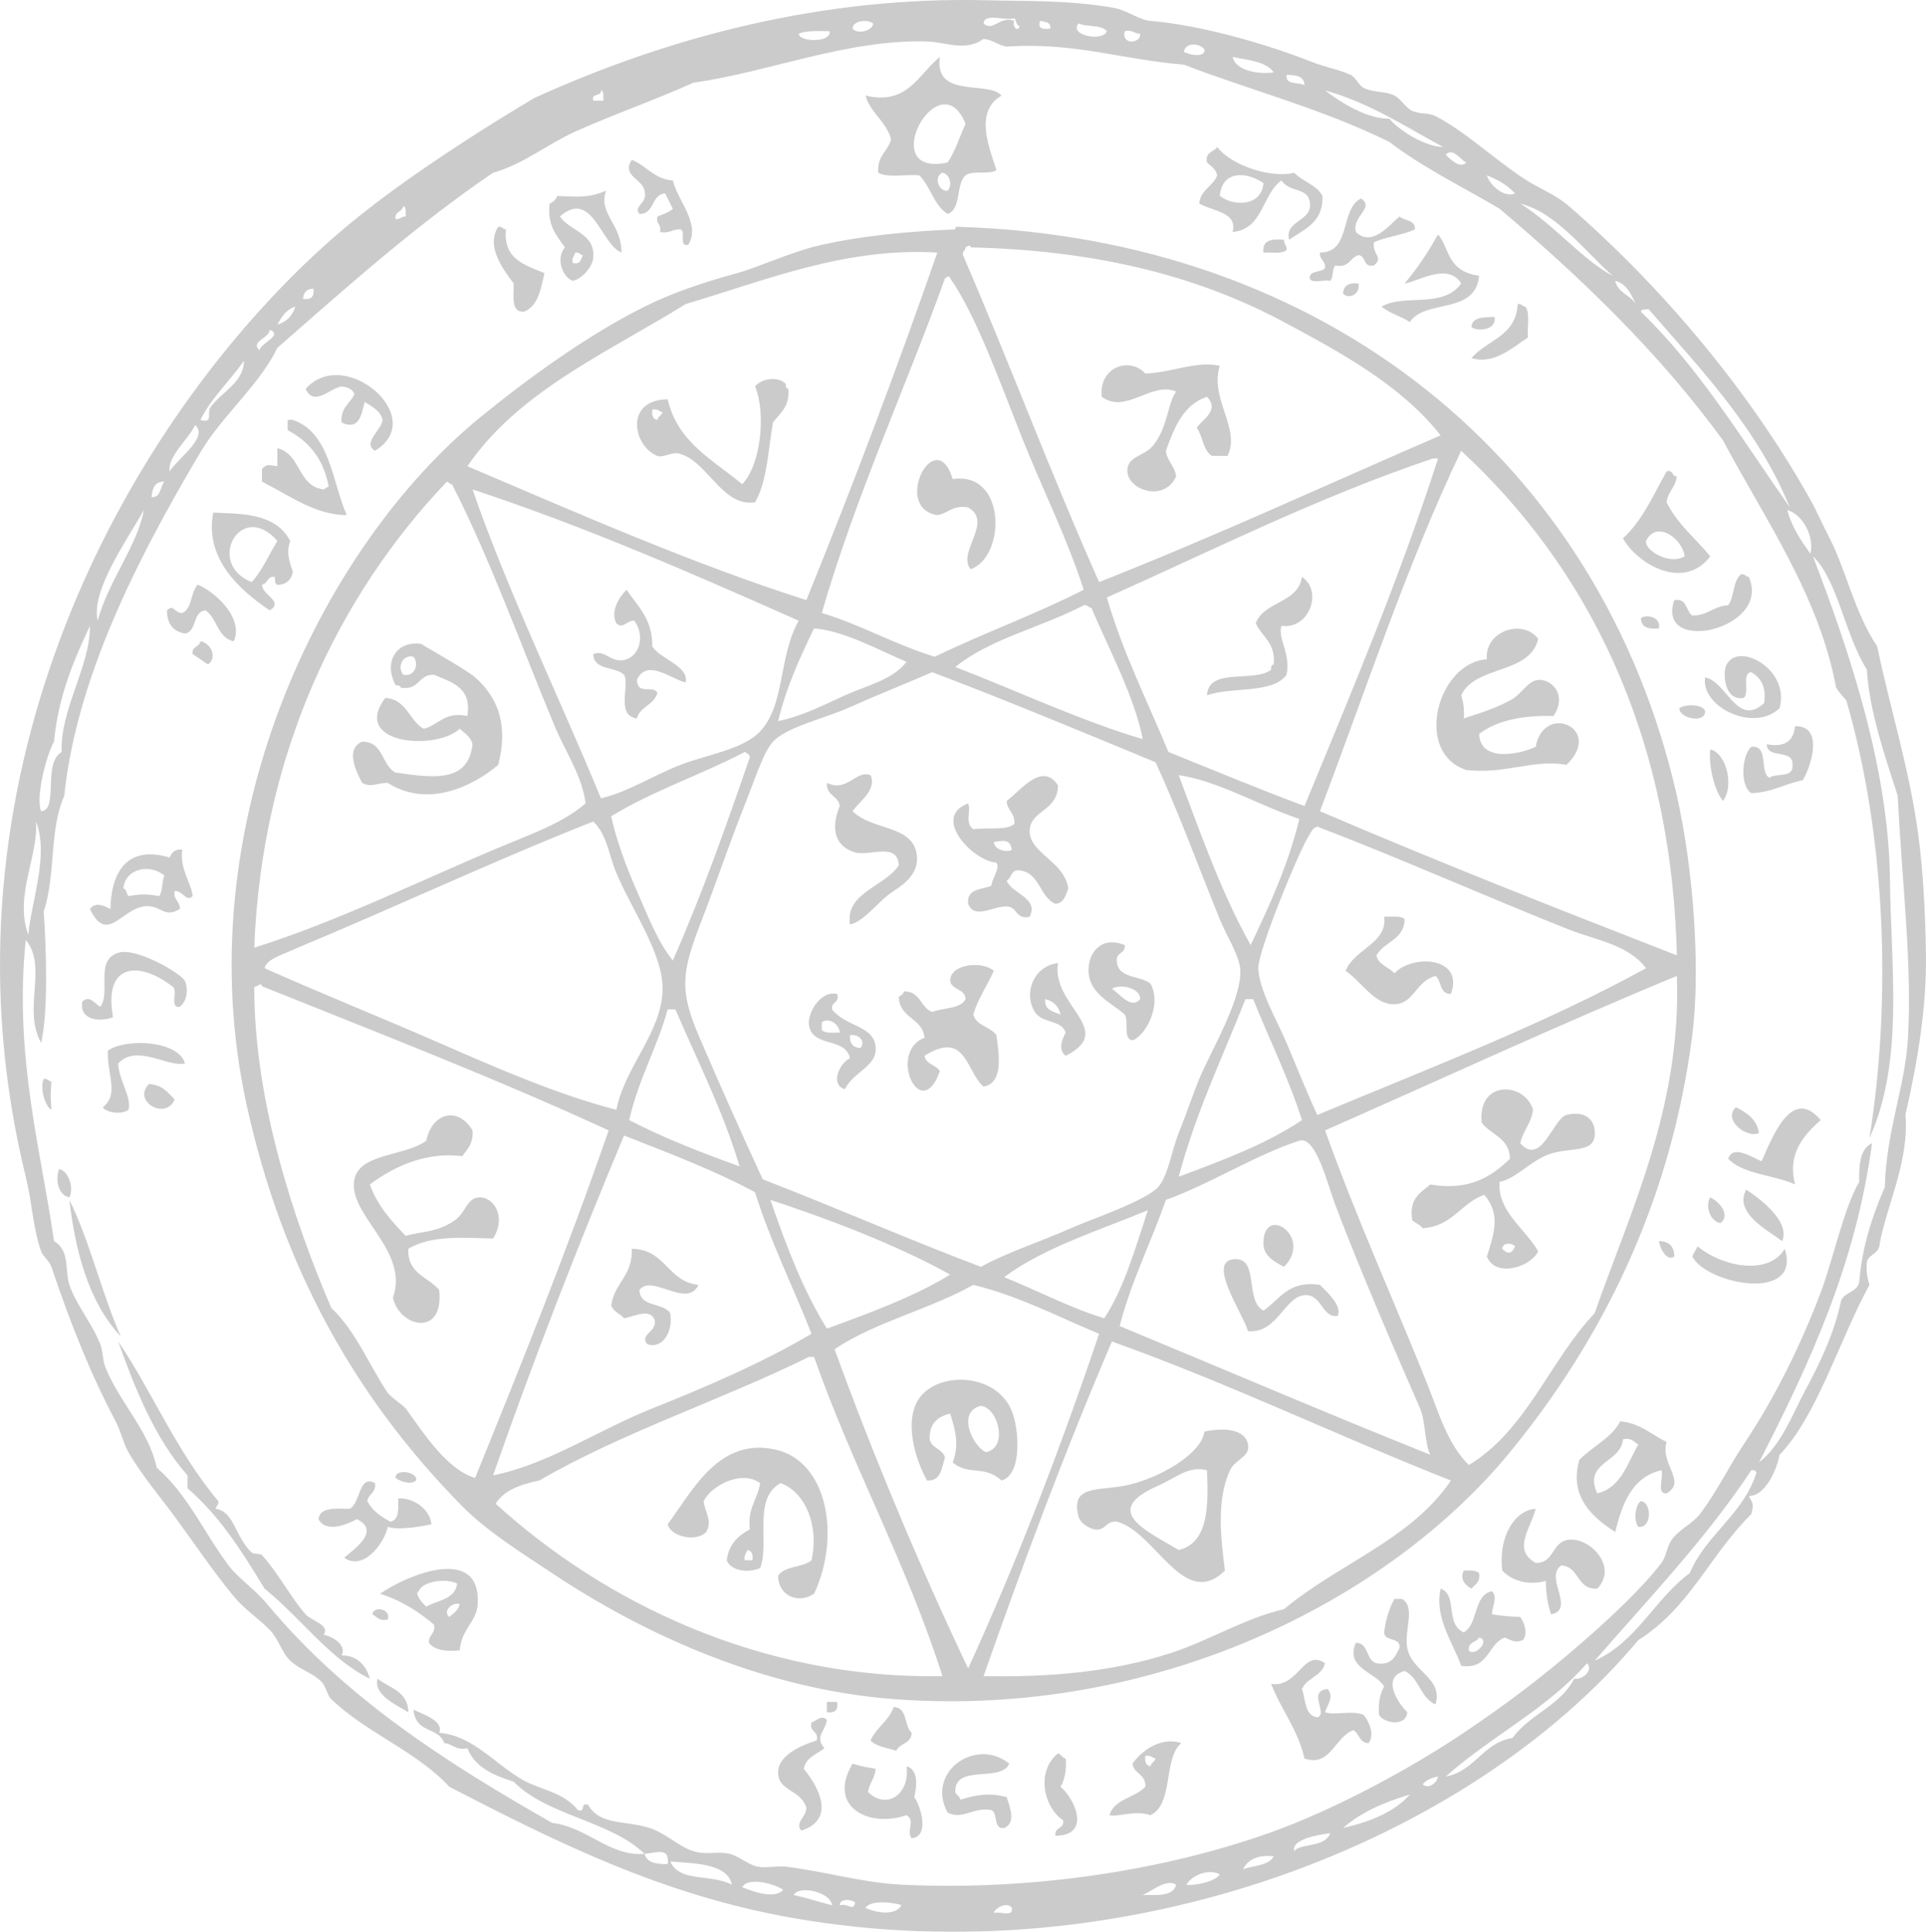<?xml version="1.0" encoding="UTF-8"?>
<svg width="322px" height="323px" viewBox="0 0 322 323" version="1.1" xmlns="http://www.w3.org/2000/svg" xmlns:xlink="http://www.w3.org/1999/xlink">
    <!-- Generator: Sketch 60.1 (88133) - https://sketch.com -->
    <title>Fill 9</title>
    <desc>Created with Sketch.</desc>
    <g id="Page-1" stroke="none" stroke-width="1" fill="none" fill-rule="evenodd" opacity="0.204">
        <path d="M212.518,281.544 C214.205,285.878 216.967,289.136 218.098,294.027 C222.471,295.494 223.134,290.413 226.256,289.292 C227.295,289.829 227.24,291.463 228.83,291.443 C229.904,289.948 228.773,287.684 227.973,286.707 C225.741,285.899 223.173,286.889 221.532,286.276 C221.853,285.16 223.119,283.69 221.962,282.406 C218.476,282.703 222.127,286.533 220.245,287.138 C218.093,286.859 218.309,284.202 217.671,282.406 C218.503,280.514 220.983,280.276 221.532,278.1 C217.918,275.571 217.081,282.259 212.518,281.544 Z M138.247,130.896 C138.099,133.054 140.148,133.007 140.394,134.768 C138.796,138.665 139.662,141.576 142.97,142.518 C145.443,143.222 150.023,140.725 150.268,144.667 C148.014,148.218 141.223,149.274 142.112,154.569 C144.501,154.114 146.86,150.593 149.409,148.973 C151.448,147.679 153.654,145.868 153.275,142.949 C152.61,137.846 145.907,138.963 142.541,135.632 C143.677,133.952 146.639,132.118 145.546,129.606 C143.07,128.667 141.679,132.557 138.247,130.896 Z M67.413,112.819 C69.366,113.228 70.115,111.009 69.129,109.805 C67.176,109.393 66.424,111.616 67.413,112.819 Z M83.296,127.882 C78.922,131.601 71.404,135.105 64.835,130.896 C63.023,130.885 62.063,131.73 60.543,130.896 C59.499,128.864 57.701,125.243 60.543,124.01 C64.169,123.959 63.75,127.968 66.124,129.174 C72.622,130.113 78.288,130.843 79.002,124.441 C78.689,123.176 77.702,122.589 76.857,121.856 C72.845,125.575 58.62,124.449 64.406,116.693 C68.042,116.921 68.355,120.482 70.846,121.856 C73.36,121.222 74.239,118.944 78.145,119.704 C78.882,114.805 75.44,114.096 72.564,112.819 C69.888,112.717 70.115,115.528 66.983,114.97 C66.97,114.552 66.456,114.635 66.124,114.539 C64.01,110.44 66.496,107.075 70.416,107.653 C70.169,107.617 77.897,111.894 79.433,113.249 C83.579,116.907 84.9,121.642 83.296,127.882 Z M159.283,80.105 C156.425,70.738 149.051,84.911 156.708,86.131 C158.559,85.835 159.261,84.387 161.86,84.841 C166.155,87.295 159.912,92.347 162.29,95.171 C168.212,93.047 168.259,78.75 159.283,80.105 Z M85.871,47.393 C85.931,49.487 85.344,52.227 87.589,52.127 C89.963,51.21 90.414,48.361 91.026,45.672 C87.824,44.29 84.111,43.422 84.583,38.356 C84.036,38.33 83.99,37.802 83.296,37.925 C81.136,41.248 84.238,45.177 85.871,47.393 Z M158.425,31.9 C159.337,30.933 158.732,29.062 157.566,28.884 C156.136,29.39 156.776,31.989 158.425,31.9 Z M158.425,27.163 C159.723,25.308 160.425,22.856 161.431,20.708 C157.045,9.856 146.167,29.836 158.425,27.163 Z M157.136,9.516 C156.124,16.573 165.218,13.413 167.442,15.972 C162.661,18.749 165.626,25.188 166.582,28.453 C165.372,29.251 162.565,28.445 161.431,29.315 C159.75,30.786 160.788,34.983 158.425,35.773 C156.132,34.342 155.565,31.179 153.702,29.315 C151.476,29.111 148.374,29.781 146.834,28.884 C146.59,26.059 148.441,25.33 148.98,23.291 C148.153,20.245 145.567,18.964 144.689,15.972 C151.765,17.665 153.492,12.442 157.136,9.516 Z M166.153,319.851 C167.129,319.539 169.502,320.626 169.158,318.99 C168.448,317.892 166.335,318.997 166.153,319.851 Z M144.689,318.99 C146.275,319.775 149.719,320.428 150.697,318.559 C150.082,318.235 145.728,317.46 144.689,318.99 Z M140.394,318.559 C141.912,318.179 142.606,319.667 142.97,318.131 C142.418,317.539 140.403,317.38 140.394,318.559 Z M132.666,316.838 C135.485,317.485 136.184,317.813 139.108,318.559 C138.935,316.48 133.836,315.085 132.666,316.838 Z M190.624,316.838 C193.17,316.811 196.158,317.222 196.634,315.116 C194.685,313.883 191.604,317.135 190.624,316.838 Z M124.08,315.548 C125.358,316.028 129.396,317.73 130.948,315.979 C129.816,315.13 125.128,313.655 124.08,315.548 Z M198.352,315.116 C199.321,315.356 203.106,314.73 203.932,313.395 C201.991,312.345 199.153,313.637 198.352,315.116 Z M112.06,311.244 C113.674,314.806 118.6,313.226 122.363,315.116 C121.596,311.409 115.554,311.571 112.06,311.244 Z M207.796,312.536 C209.6,311.904 212.095,311.965 212.947,310.383 C210.214,310.081 208.646,310.949 207.796,312.536 Z M216.383,309.522 C217.204,308.165 221.541,308.986 222.392,306.509 C219.965,306.808 215.814,307.649 216.383,309.522 Z M224.539,305.649 C229.056,304.583 233.082,303.023 235.7,300.053 C231.4,301.335 227.496,303.017 224.539,305.649 Z M237.848,298.331 C238.753,299.187 240.226,298.187 240.424,297.038 C239.327,297.232 238.449,297.643 237.848,298.331 Z M241.711,297.038 C246.655,296.112 247.844,291.423 252.874,290.582 C255.693,286.667 260.915,285.157 263.177,280.683 C264.726,280.919 266.439,279.11 265.323,278.1 C258.73,285.694 249.203,290.346 241.711,297.038 Z M266.61,277.669 C273.652,274.541 276.632,267.342 282.495,263.037 C285.274,256.491 291.393,253.308 293.653,246.249 C293.563,245.914 293.293,245.749 292.803,245.817 C285.084,257.448 275.607,267.32 266.61,277.669 Z M4.733,156.29 C5.254,150.588 8.221,142.934 6.019,137.353 C6.458,143.139 2.33,149.801 4.733,156.29 Z M9.027,124.01 C7.59,126.63 5.952,133.495 6.88,135.632 C9.867,135.449 7.061,127.565 10.315,125.731 C9.995,118.717 15.107,111.378 15.036,104.64 C12.343,110.406 9.771,116.292 9.027,124.01 Z M302.671,92.588 C303.341,89.825 301.511,86.071 298.812,85.272 C299.572,88.233 301.131,90.401 302.671,92.588 Z M16.326,103.777 C18.128,97.122 22.985,91.235 24.051,85.272 C21.147,90.477 15.181,98.73 16.326,103.777 Z M25.338,83.12 C26.981,83.188 26.735,81.361 27.486,80.535 C25.855,80.479 25.461,81.661 25.338,83.12 Z M28.345,78.814 C29.847,76.535 34.905,73.117 32.636,71.066 C31.418,73.579 28.054,76.221 28.345,78.814 Z M33.497,70.205 C35.757,70.925 34.52,68.959 35.213,68.053 C37.315,65.31 40.724,63.956 40.794,60.305 C38.446,63.69 35.426,66.403 33.497,70.205 Z M43.371,58.582 C43.517,57.388 47.442,56.047 45.086,55.141 C45.066,56.576 41.807,56.99 43.371,58.582 Z M299.242,84.841 C293.733,71.422 284.404,61.839 275.626,51.696 C275.121,51.764 274.408,51.624 274.339,52.127 C284.114,61.548 291.313,73.556 299.242,84.841 Z M46.374,54.28 C47.908,53.81 48.911,52.803 49.382,51.268 C47.847,51.739 47.072,52.967 46.374,54.28 Z M50.668,49.976 C52.012,50.176 52.584,49.602 52.384,48.255 C51.294,48.306 50.721,48.881 50.668,49.976 Z M273.481,50.837 C272.679,49.201 271.997,47.447 270.045,46.963 C270.488,48.96 272.552,49.327 273.481,50.837 Z M66.124,36.634 C66.935,36.731 67.071,36.148 67.84,36.203 C67.768,35.56 67.994,34.614 67.413,34.48 C67.279,35.498 65.919,35.282 66.124,36.634 Z M269.617,46.103 C264.883,41.953 260.165,35.494 254.161,34.049 C259.665,37.429 264.699,43.571 269.617,46.103 Z M253.304,32.329 C251.713,30.695 250.225,29.991 248.58,29.315 C249.107,31.094 251.618,33.145 253.304,32.329 Z M245.145,27.163 C244.213,26.784 242.903,24.568 241.711,25.873 C242.366,26.532 244.117,28.306 245.145,27.163 Z M232.265,19.846 C234.271,22.143 238.459,24.536 241.283,24.583 C234.941,21.182 229.128,17.251 221.532,15.113 C224.294,17.26 228.715,19.917 232.265,19.846 Z M99.181,16.833 C99.754,16.833 100.326,16.833 100.898,16.833 C100.825,16.189 101.052,15.245 100.468,15.113 C100.595,16.243 98.803,15.45 99.181,16.833 Z M218.098,14.251 C218.049,12.722 216.679,12.519 215.094,12.529 C214.892,14.31 217.103,13.673 218.098,14.251 Z M212.947,12.098 C211.654,10.237 208.666,10.079 206.078,9.516 C206.646,12.032 210.887,12.427 212.947,12.098 Z M197.922,8.655 C198.348,9.032 201.641,9.854 201.356,8.226 C200.489,7.183 198.209,7.049 197.922,8.655 Z M294.082,244.527 C297.852,241.542 299.592,236.622 301.811,232.476 C304.191,228.04 306.621,223.118 307.82,217.412 C308.44,216.024 310.48,216.053 310.83,214.399 C311.34,208.158 313.1,203.187 315.119,198.472 C315.309,189.309 318.569,181.493 318.989,173.507 C319.659,160.683 318.069,148.711 317.269,133.048 C315.189,126.594 312.47,118.734 312.12,111.956 C308.47,106.265 307.231,96.92 303.101,93.017 C308.98,108.366 315.809,128.241 315.979,147.253 C316.109,161.481 318.389,177.436 312.55,190.294 C316.289,166.849 315.239,139.663 308.68,117.123 C308.09,116.426 307.471,115.759 306.971,114.97 C304.101,99.477 294.922,86.593 288.073,73.649 C277.386,58.971 264.457,46.54 250.726,34.913 C244.518,31.236 237.858,28.014 232.265,23.722 C220.956,18.134 208.479,14.907 197.922,10.806 C187.911,10.034 179.572,7.004 168.299,7.793 C166.81,7.565 166.015,6.644 164.435,6.503 C161.403,8.687 158.119,7.03 154.991,6.932 C141.648,6.529 128.189,12.151 115.924,13.823 C109.518,16.727 102.686,19.072 96.177,21.999 C91.543,24.082 87.459,27.49 82.436,28.884 C69.472,37.694 57.992,47.992 46.374,58.154 C43.731,63.666 38.261,68.611 34.784,73.649 C33.98,74.812 33.285,75.991 32.636,77.093 C22.956,93.573 12.769,113.422 10.742,133.048 C8.169,138.984 9.388,146.063 7.307,152.415 C7.752,158.764 8.073,169.124 6.88,174.368 C3.694,168.67 8.048,161.713 4.303,157.152 C2.302,176.56 6.9,192.518 9.027,207.51 C11.754,209.078 10.815,212.494 11.601,214.828 C12.713,218.135 15.434,221.345 16.754,224.729 C17.209,225.896 17.162,227.476 17.612,228.601 C19.973,234.505 24.85,239.092 26.199,245.386 C31.484,250.005 34.082,256.244 38.217,261.744 C39.778,263.818 42.618,265.755 44.66,268.201 C57.792,283.959 74.564,294.679 92.313,304.788 C98.21,305.491 102.033,310.509 107.766,309.952 C101.988,304.412 91.489,303.604 85.871,297.9 C82.51,296.822 79.391,295.504 78.145,292.306 C76.185,292.692 75.711,291.589 74.281,291.443 C73.255,288.631 69.503,289.934 69.129,285.847 C70.831,286.688 74.241,287.748 73.423,289.723 C78.913,290.133 82.67,294.826 87.16,297.468 C90.268,299.3 94.16,299.556 96.605,302.636 C97.994,303.167 96.932,301.241 98.324,301.774 C100.36,305.271 104.444,304.311 108.625,305.649 C111.313,306.507 113.412,308.722 115.924,309.522 C118.03,310.192 120.033,309.494 121.933,309.952 C123.617,310.356 125.054,311.784 126.657,312.104 C128.069,312.385 130.005,311.934 131.378,312.104 C137.931,312.914 144.279,314.806 150.697,315.116 C172.323,316.162 194.228,312.814 212.089,306.509 C223.2,302.587 236.06,295.549 244.718,289.723 C251.967,284.842 257.878,280.38 264.464,274.656 C269.453,270.325 274.787,265.266 277.774,261.313 C278.634,260.177 278.658,258.607 279.491,257.441 C280.743,255.688 282.949,254.791 284.214,253.137 C287.003,249.479 289.003,245.265 291.513,241.514 C296.782,233.629 301.021,224.981 304.391,216.12 C306.481,210.613 308.19,202.164 310.83,197.611 C310.77,194.681 311,192.038 312.98,191.154 C310.25,211.518 302.461,228.132 294.082,244.527 Z M111.63,311.673 C112.002,308.7 109.65,309.848 107.766,309.952 C108.124,311.458 109.741,311.702 111.63,311.673 Z M190.624,5.642 C189.612,5.653 189.359,4.902 188.048,5.211 C187.399,7.533 190.747,7.358 190.624,5.642 Z M133.526,5.642 C133.628,7.083 139.135,7.136 138.677,5.211 C136.81,5.205 134.816,5.07 133.526,5.642 Z M185.043,5.211 C184.16,4.087 181.686,4.56 180.321,3.92 C178.591,5.916 184.466,7.036 185.043,5.211 Z M175.597,4.783 C175.729,3.646 174.701,3.671 173.88,3.489 C173.448,4.93 174.476,4.902 175.597,4.783 Z M142.541,4.783 C143.363,5.855 145.972,5.093 145.976,3.92 C145.133,3.204 142.581,3.381 142.541,4.783 Z M170.445,4.351 C169.843,4.241 169.956,3.408 169.587,3.061 C168.033,3.511 164.606,2.085 164.435,3.92 C166.084,5.405 167.082,2.577 169.587,3.489 C169.097,4.375 170.262,5.543 170.445,4.351 Z M313.84,108.084 C316.009,118.471 319.249,128.663 320.699,139.503 C321.558,145.887 321.878,152.765 321.988,159.304 C322.158,168.704 320.429,178.251 318.559,186.419 C319.269,193.984 315.269,202.068 314.26,207.942 C314.21,209.605 312.52,209.639 312.12,210.956 C311.98,212.524 312.19,213.756 312.55,214.828 C307.511,224.012 303.811,236.732 297.522,243.237 C296.902,246.402 294.832,250.217 292.373,250.124 C293.043,251.472 293.243,251.29 292.803,253.137 C285.664,260.253 282.559,268.761 273.909,274.226 C245.592,308.072 188.336,330.438 132.666,320.711 C110.59,316.855 92.779,307.858 75.138,298.761 C69.599,292.777 61.432,289.857 55.392,284.127 C54.693,283.465 54.536,281.95 53.673,281.114 C52.205,279.687 50.006,279.086 48.521,277.669 C47.092,276.305 46.534,273.95 45.086,272.505 C42.966,270.383 40.882,269.09 39.077,266.909 C35.671,262.79 32.62,258.242 29.203,253.567 C27.135,250.736 23.717,246.709 21.475,242.806 C20.624,241.324 20.205,239.297 19.329,237.642 C15.204,229.842 11.858,221.532 8.597,211.816 C8.275,210.859 7.158,210.043 6.88,209.234 C5.43,205.026 5.448,201.409 4.303,196.75 C-11.054,134.199 17.172,77.356 49.812,45.241 C56.678,38.483 63.366,33.279 71.705,27.594 C77.219,23.836 83.177,20.041 89.305,16.402 C111.955,6.081 137.694,-0.624 164.864,0.046 C171.37,0.208 179.151,0.007 186.33,1.338 C188.359,1.715 190.443,3.328 192.341,3.489 C201.389,4.261 212.44,7.631 219.387,10.378 C221.534,11.226 223.981,11.666 225.826,12.529 C226.651,12.913 227.126,14.232 227.973,14.682 C229.516,15.498 231.641,15.21 233.125,15.972 C234.266,16.558 235.014,18.07 236.131,18.554 C237.426,19.12 238.85,18.832 239.994,19.416 C244.794,21.87 249.464,26.319 254.591,29.746 C257.216,31.501 259.942,32.42 262.318,34.48 C277.722,47.846 292.373,65.159 302.671,83.551 C303.711,85.398 304.661,87.634 305.681,89.575 C308.64,95.22 310,102.345 313.84,108.084 Z M151.557,303.497 C153.166,304.423 151.431,306.144 152.414,307.37 C155.567,307.016 153.841,301.787 152.845,300.484 C153.331,298.602 153.535,295.848 151.557,295.316 C152.22,299.782 148.341,302.779 145.116,299.623 C145.345,298.129 146.266,297.33 146.404,295.746 C144.893,295.462 144.412,295.453 142.541,294.888 C138.262,301.985 145.108,305.702 151.557,303.497 Z M177.743,304.357 C177.977,305.881 176.225,305.414 176.456,306.939 C182.557,306.901 179.642,300.678 177.314,298.761 C177.964,297.547 178.352,296.069 178.173,294.027 C177.56,293.922 177.449,293.317 176.886,293.167 C173.185,296.128 174.451,302.143 177.743,304.357 Z M158.425,303.066 C160.983,304.35 162.612,302.109 165.724,302.636 C166.931,303.145 165.95,305.85 167.869,305.649 C169.919,304.807 168.841,302.153 168.299,300.484 C165.193,299.654 163.054,300.144 160.573,300.913 C160.469,300.298 159.865,300.187 159.714,299.623 C159.538,294.854 167.366,298.112 168.729,294.888 C163.24,290.366 154.722,296.228 158.425,303.066 Z M192.341,295.316 C192.443,294.704 193.048,294.592 193.199,294.027 C192.618,293.892 192.379,293.412 191.481,293.595 C191.362,294.577 191.584,295.212 192.341,295.316 Z M197.492,291.443 C194.419,294.101 196.253,301.678 192.341,303.497 C189.584,302.603 187.191,303.836 185.473,303.497 C186.325,300.763 189.738,300.598 191.481,298.761 C191.631,296.603 189.582,296.648 189.334,294.888 C190.826,292.737 194.126,290.303 197.492,291.443 Z M135.669,288 C135.248,289.719 136.954,289.297 136.529,291.013 C133.507,291.924 130.19,293.653 130.091,296.179 C129.96,299.524 133.727,299.055 134.813,302.205 C134.862,303.8 132.82,304.725 133.955,306.078 C139.696,304.245 137.005,298.955 134.383,295.746 C134.745,293.814 136.55,293.329 137.818,292.306 C136.2,290.279 137.87,289.726 138.247,287.569 C137.37,286.652 136.548,287.69 135.669,288 Z M145.546,291.013 C146.505,292.06 148.35,292.22 149.84,292.737 C150.39,291.423 152.41,291.582 152.414,289.723 C151.11,288.591 151.79,285.469 149.409,285.417 C148.593,287.755 146.509,288.821 145.546,291.013 Z M138.247,286.276 C139.591,286.479 140.164,285.905 139.964,284.555 C139.392,284.555 138.82,284.555 138.247,284.555 C138.247,285.132 138.247,285.705 138.247,286.276 Z M68.27,286.276 C68.2,282.762 65.135,282.251 63.119,280.683 C62.413,283.348 66.163,285.024 68.27,286.276 Z M62.26,269.922 C63.024,270.304 63.35,271.125 64.835,270.783 C65.399,268.958 62.444,268.46 62.26,269.922 Z M231.409,272.936 C231.482,274.584 234.168,273.611 233.984,275.518 C233.273,276.957 232.671,278.507 230.122,278.1 C228.317,277.614 228.907,274.727 226.686,274.656 C224.808,278.911 230.017,279.582 231.409,281.975 C230.758,283.189 230.371,284.664 230.552,286.707 C231.315,288.164 235.113,288.761 235.272,286.276 C233.712,284.744 230.86,280.451 234.843,279.391 C237.283,280.534 237.471,283.931 239.994,284.986 C241.337,280.54 235.975,279.506 235.272,275.518 C234.724,272.41 236.741,268.807 234.413,267.34 C233.984,267.34 233.555,267.34 233.125,267.34 C232.26,268.911 231.678,270.767 231.409,272.936 Z M245.574,275.948 C246.53,277.141 249.263,274.24 247.292,273.795 C246.861,274.654 245.394,274.476 245.574,275.948 Z M240.853,265.619 C243.754,266.616 241.539,271.545 244.718,272.936 C247.193,271.545 246.259,266.736 249.439,266.049 C250.454,267.118 249.442,268.581 249.439,269.922 C250.562,270.078 251.95,270.297 254.161,270.352 C254.763,271.19 255.563,273.125 254.591,274.226 C253.378,274.731 252.766,274.313 251.586,273.795 C248.673,274.892 248.959,279.199 244.288,278.531 C242.953,274.671 239.759,270.489 240.853,265.619 Z M246.004,265.619 C246.597,264.921 247.522,264.558 247.292,263.037 C246.785,262.538 245.774,262.547 244.718,262.608 C244.06,263.954 244.837,264.983 246.004,265.619 Z M75.138,270.352 C75.809,269.734 76.633,269.269 76.857,268.201 C75.417,267.798 73.983,269.579 75.138,270.352 Z M69.987,266.049 C69.185,266.469 70.725,268.145 71.276,268.63 C73.172,267.523 76.115,267.457 76.427,264.757 C74.496,263.844 70.702,264.352 69.987,266.049 Z M76.857,275.948 C74.492,276.168 72.595,275.916 71.705,274.656 C71.634,273.296 72.846,273.219 72.564,271.645 C70.002,269.476 67.138,267.615 63.548,266.478 C68.191,263.217 80.462,258.274 79.862,268.201 C79.675,271.281 77.191,272.195 76.857,275.948 Z M251.156,262.608 C252.783,264.303 255.478,265.13 258.455,264.329 C258.448,266.484 258.787,268.301 259.312,269.922 C263.501,269.084 258.098,263.684 261.029,261.744 C264.118,261.951 263.546,265.823 267.04,265.619 C270.551,262.006 265.863,257.057 262.318,257.441 C259.321,257.767 259.944,261.39 256.737,261.313 C252.769,259.072 255.953,255.522 256.737,252.275 C253.308,252.472 250.456,256.847 251.156,262.608 Z M273.909,255.289 C276.208,255.578 276.175,251.203 274.339,250.985 C273.383,251.574 273.077,254.237 273.909,255.289 Z M58.397,252.275 C56.059,252.228 53.504,251.965 53.245,253.998 C54.498,256.363 58.035,254.9 59.684,253.998 C63.698,256.043 59.183,259.001 57.538,260.453 C60.628,262.664 64.144,258.308 64.835,255.289 C66.451,255.881 70.159,255.293 72.134,254.858 C71.808,251.971 68.636,250.326 66.553,250.554 C66.641,252.362 66.708,254.152 65.265,254.428 C63.678,253.58 62.238,252.584 61.401,250.985 C61.595,249.744 62.92,249.637 62.69,247.972 C59.888,246.447 60.317,251.517 58.397,252.275 Z M66.124,247.11 C66.903,247.673 68.713,248.337 69.559,247.542 C69.969,246.128 66.032,245.441 66.124,247.11 Z M124.51,260.884 C124.938,260.884 125.367,260.884 125.797,260.884 C125.917,259.902 125.695,259.265 124.938,259.161 C124.804,259.746 124.328,259.985 124.51,260.884 Z M130.091,263.467 C131.144,261.795 134.193,262.127 135.669,260.884 C136.965,255.184 134.725,249.567 130.521,247.972 C125.775,250.465 128.702,258.242 127.087,262.176 C125.119,263.071 122.114,262.635 121.503,260.884 C121.828,258.197 123.401,256.758 125.367,255.718 C124.935,252.126 126.67,250.712 127.087,247.972 C123.909,245.679 118.847,248.479 117.641,250.985 C117.82,252.855 119.163,254.227 118.07,256.148 C116.399,257.913 112.117,256.92 111.63,254.858 C115.803,249.221 120.192,240.254 129.661,242.375 C138.347,244.321 140.608,256.868 136.1,266.478 C133.414,268.257 130.109,266.799 130.091,263.467 Z M193.629,248.403 C184.022,252.629 191.471,255.809 197.063,259.161 C201.913,257.998 202.087,252.147 201.786,245.817 C198.65,245.059 196.645,247.077 193.629,248.403 Z M204.79,262.608 C197.915,269.347 193.237,256.176 186.76,254.428 C184.801,254.185 184.942,256.052 182.898,255.718 C181.449,255.257 180.54,254.394 180.321,253.567 C178.925,248.279 183.541,249.29 188.048,248.403 C193.67,247.292 200.881,243.126 201.356,239.362 C205.072,238.597 208.18,239.085 208.655,241.514 C209.061,243.595 206.516,243.958 205.649,245.817 C203.257,250.957 204.175,257.604 204.79,262.608 Z M267.04,249.693 C271.063,248.706 272.051,244.675 273.909,241.514 C273.144,241.132 272.818,240.312 271.333,240.654 C271.052,244.58 264.611,244.465 267.04,249.693 Z M278.632,241.085 C277.497,244.811 282.067,247.705 278.632,249.693 C276.891,249.858 278.159,247.009 277.774,245.817 C272.892,246.95 271.231,251.313 270.045,256.148 C266.478,253.851 262.236,250.392 264.036,244.096 C266.224,241.843 269.34,240.521 270.904,237.642 C274.296,237.97 276.091,239.9 278.632,241.085 Z M164.006,235.056 C159.882,235.992 162.624,241.906 164.864,242.806 C168.595,242.028 166.912,235.417 164.006,235.056 Z M167.442,247.542 C164.54,244.881 162.007,246.801 159.283,244.527 C160.378,241.448 159.776,239.348 158.855,236.349 C156.773,236.845 155.352,238.001 155.421,240.654 C155.762,242.176 157.568,242.231 157.995,243.665 C157.408,245.373 157.412,247.67 154.991,247.542 C152.888,243.794 151.113,237.392 153.702,233.766 C156.959,229.207 166.585,229.555 169.158,235.92 C170.356,238.888 170.971,246.549 167.442,247.542 Z M51.099,269.922 C48.744,267.295 46.552,263.053 43.8,260.023 C43.515,259.709 42.396,259.888 42.082,259.592 C39.249,256.924 39.178,252.712 36.072,252.275 C36.096,251.725 36.622,251.679 36.502,250.985 C29.494,242.71 25.259,232.332 19.759,224.298 C22.504,231.896 25.699,240.276 31.349,246.679 C31.349,247.398 31.349,248.114 31.349,248.831 C36.739,253.539 40.163,258.938 44.23,265.619 C50.46,270.66 55.019,277.325 61.831,280.683 C61.164,278.127 59.31,276.699 57.108,276.81 C58.133,274.857 55.005,273.386 54.103,273.366 C55.249,271.667 52.117,271.059 51.099,269.922 Z M206.509,210.526 C201.558,210.662 207.68,219.37 208.655,222.577 C213.756,223.01 214.81,216.317 218.527,216.551 C221.004,216.704 221.2,220.523 223.68,219.992 C224.328,218.19 221.924,216.124 220.675,214.828 C215.309,214.039 213.976,217.297 211.229,219.133 C208.085,217.49 210.515,210.412 206.509,210.526 Z M102.185,218.271 C102.539,219.35 103.69,219.635 104.332,220.423 C106.038,220.118 108.834,218.581 109.484,220.853 C109.723,222.754 106.908,223.123 108.196,224.729 C110.523,225.644 112.606,222.927 112.06,219.563 C110.874,217.738 106.978,218.634 106.909,215.689 C108.905,212.899 114.879,218.89 116.782,214.828 C111.577,214.306 111.3,208.847 105.621,208.803 C105.817,213.304 102.706,214.49 102.185,218.271 Z M282.925,210.095 C285.434,214.825 301.291,217.765 298.382,208.803 C295.762,213.247 288.143,211.94 283.784,208.372 C283.564,209.008 283.148,209.457 282.925,210.095 Z M279.921,210.095 C279.899,208.393 279.04,207.533 277.344,207.51 C277.578,208.935 278.757,210.946 279.921,210.095 Z M211.229,207.942 C211.243,209.899 212.819,210.837 214.664,211.816 C219.637,206.809 211.184,201.142 211.229,207.942 Z M20.188,223.437 C16.981,216.179 15.055,207.634 11.601,200.624 C12.567,209.095 14.809,217.725 20.188,223.437 Z M287.653,204.497 C289.383,203.11 287.413,200.889 285.934,200.196 C284.994,201.665 285.964,204.284 287.653,204.497 Z M297.952,207.51 C299.262,204.328 294.702,200.743 291.943,198.903 C289.843,202.733 295.362,205.595 297.952,207.51 Z M11.601,200.196 C12.383,198.757 11.538,195.826 9.885,195.458 C9.215,197.114 9.679,199.865 11.601,200.196 Z M71.276,190.725 C67.664,193.373 60.163,192.789 59.253,197.18 C58.03,203.115 68.525,208.975 65.695,216.981 C66.807,221.976 74.289,223.632 73.423,215.689 C71.624,213.475 68.072,213.018 68.27,208.803 C72.191,206.393 78.034,207.007 82.436,207.082 C84.7,203.49 82.589,200.236 80.291,200.196 C78.032,200.153 77.987,202.684 75.997,204.065 C72.981,206.167 70.076,205.892 67.84,206.652 C65.452,204.167 63.117,201.629 61.831,198.042 C66.103,194.867 71.343,192.584 77.286,193.305 C78.135,192.152 79.178,191.186 79.002,189.004 C76.497,184.858 72.182,186.138 71.276,190.725 Z M294.512,194.166 C292.953,193.548 289.743,191.307 288.933,193.736 C291.443,196.387 296.572,196.415 300.102,198.042 C298.832,193.056 301.321,189.995 304.391,187.28 C299.502,181.459 296.252,190.32 294.512,194.166 Z M294.082,189.435 C293.693,187.105 292.023,186.048 290.223,185.129 C287.983,187.187 291.973,190.404 294.082,189.435 Z M251.156,208.803 C252.055,209.744 252.769,209.688 253.304,208.372 C252.756,207.786 251.201,207.706 251.156,208.803 Z M256.307,185.559 C256.012,187.846 254.622,189.034 254.161,191.154 C257.703,195.135 259.667,187.004 261.888,186.419 C264.537,185.726 266.402,186.807 266.61,189.004 C266.986,192.936 262.997,191.741 259.312,192.876 C256.076,193.877 253.57,197.037 250.726,197.611 C250.225,202.455 255.103,205.533 257.166,209.234 C255.876,211.85 250.07,213.716 248.58,210.095 C249.86,206.105 250.886,202.989 248.151,199.764 C244.241,201.15 242.831,205.047 237.848,205.358 C237.426,204.776 236.703,204.5 236.131,204.065 C235.463,200.385 237.511,199.426 239.136,198.042 C245.441,199.132 249.273,196.867 252.443,193.736 C252.369,190.229 249.25,189.766 247.722,187.712 C246.973,180.565 254.877,180.826 256.307,185.559 Z M24.909,181.255 C22.062,184.076 27.652,187.415 29.203,183.839 C28.082,182.668 27.103,181.354 24.909,181.255 Z M8.597,185.559 C8.432,183.183 8.432,183.201 8.597,180.824 C8.048,180.802 8.002,180.273 7.307,180.393 C6.707,181.649 7.344,184.79 8.597,185.559 Z M18.04,175.66 C17.88,179.795 19.979,182.909 17.183,185.129 C17.769,186.087 20.426,186.395 21.475,185.559 C22.071,183.412 19.858,180.668 19.759,177.812 C22.838,174.475 28.074,178.488 30.92,177.812 C29.89,173.954 21.06,173.543 18.04,175.66 Z M143.829,175.23 C144.767,174.239 143.701,172.826 142.112,173.078 C141.999,174.481 142.62,175.149 143.829,175.23 Z M137.391,170.926 C137.391,171.358 137.391,171.786 137.391,172.217 C137.942,172.809 139.254,172.641 140.394,172.648 C140.33,171.165 138.469,170.056 137.391,170.926 Z M139.964,166.19 C140.424,167.8 138.899,167.418 139.108,168.774 C141.422,171.728 146.218,171.421 146.404,175.23 C146.559,178.345 142.719,179.152 141.254,182.118 C138.539,181.271 140.627,177.473 142.112,176.951 C141.321,173.297 135.814,175.279 135.241,171.358 C134.961,169.432 137.153,165.546 139.964,166.19 Z M158.855,164.039 C159.163,165.594 161.348,165.268 161.431,167.052 C160.555,168.755 157.682,168.456 155.849,169.205 C153.862,168.469 153.901,165.704 151.127,165.761 C151.036,166.243 150.651,166.429 150.268,166.621 C150.317,170.304 154.225,170.114 154.562,173.507 C148.324,175.949 153.95,188.048 157.136,179.102 C156.505,178.015 154.807,177.998 154.562,176.522 C161.55,172.151 161.49,179.167 164.435,181.685 C167.775,181.096 167.048,176.356 166.582,173.078 C165.588,171.636 163.241,171.549 162.719,169.634 C163.526,166.86 165.069,164.821 166.153,162.317 C164.299,160.647 158.795,161.101 158.855,164.039 Z M177.314,169.634 C176.985,168.241 176.127,167.382 174.739,167.052 C174.578,168.935 176.109,169.122 177.314,169.634 Z M176.886,161.024 C175.696,168.124 186.74,172.235 178.173,176.522 C176.879,175.592 177.511,173.871 178.173,172.648 C177.351,170.387 174.333,171.235 173.023,169.205 C171.104,166.23 172.654,161.554 176.886,161.024 Z M30.92,164.039 C30.387,162.81 22.786,158.333 19.759,159.304 C15.759,160.587 18.616,166.022 16.754,168.342 C15.878,167.877 15,166.279 13.749,167.482 C13.232,170.594 16.748,170.941 18.899,170.064 C17.23,160.818 23.46,160.778 28.773,164.9 C29.92,165.329 28.204,168.625 30.062,168.342 C31.372,167.278 31.455,165.268 30.92,164.039 Z M190.624,167.052 C190.66,165.135 187.225,164.452 185.9,165.331 C187.298,166.19 189.116,168.868 190.624,167.052 Z M188.048,158.014 C188.211,159.611 186.309,159.14 186.76,161.024 C187.147,163.65 190.703,163.095 192.341,164.469 C194.366,168.107 191.392,173.335 189.334,173.938 C187.696,173.715 188.772,170.773 188.048,169.634 C185.861,167.623 181.498,166.028 182.035,161.456 C182.298,159.24 184.077,156.454 188.048,158.014 Z M224.967,162.317 C227.633,164.144 229.808,168.023 233.125,167.913 C236.481,167.8 236.571,164.149 239.994,163.177 C241.035,164 240.654,166.245 242.57,166.19 C244.877,159.916 236.022,159.526 233.125,162.746 C232.219,161.65 230.464,161.395 230.122,159.735 C231.406,157.436 234.726,157.182 234.843,153.707 C234.218,153.043 232.643,153.328 231.409,153.276 C232.016,157.712 226.437,158.638 224.967,162.317 Z M20.618,148.543 C21.219,148.656 21.106,149.487 21.475,149.835 C23.626,149.466 24.477,149.466 26.629,149.835 C27.213,148.986 27.037,147.377 27.486,146.391 C25.097,144.363 20.945,145.174 20.618,148.543 Z M30.492,142.087 C29.952,145.132 32.085,147.875 32.207,149.835 C31.097,150.897 30.613,148.906 29.203,148.973 C28.92,150.548 30.132,150.624 30.062,151.984 C27.337,153.658 26.893,151.168 24.051,151.556 C20.238,152.076 17.881,157.879 15.036,151.984 C15.937,150.784 17.236,151.36 18.469,151.984 C18.527,146.706 20.668,141.071 28.345,143.377 C28.737,142.622 29.143,141.881 30.492,142.087 Z M166.153,140.795 C166.216,142.173 168.544,142.578 169.158,142.087 C168.888,140.213 167.699,140.543 166.153,140.795 Z M176.886,131.327 C176.837,135.577 172.436,135.466 172.162,138.644 C171.821,142.64 177.89,143.828 178.602,148.543 C178.168,149.686 177.896,150.991 176.456,151.125 C173.753,149.963 173.905,145.932 170.445,145.529 C168.978,145.348 169.155,146.82 168.299,147.253 C169.182,149.46 173.685,150.068 172.162,153.276 C169.74,153.843 170.145,151.571 168.299,151.556 C166.056,151.494 162.896,153.787 161.86,151.125 C161.595,148.564 164.08,148.762 165.724,148.114 C165.92,146.761 167.255,145.128 166.582,144.239 C162.661,143.964 155.651,136.613 161.86,134.338 C162.41,135.572 161.231,137.609 162.719,138.644 C165.757,138.298 168.042,138.903 169.587,137.782 C169.75,135.896 168.36,135.57 168.299,133.907 C170.494,132.367 174.214,127.19 176.886,131.327 Z M288.073,133.907 C289.943,131.416 288.643,125.93 285.934,125.3 C285.624,127.567 286.494,132.129 288.073,133.907 Z M295.372,124.441 C295.402,126.999 299.862,125.104 299.672,127.882 C299.932,130.156 296.972,129.196 295.802,130.037 C294.072,129.049 295.822,124.564 292.803,124.871 C291.193,126.2 290.853,131.454 292.803,132.617 C296.262,132.504 298.362,131.028 301.381,130.466 C302.701,128.418 305.081,121.256 300.102,121.427 C299.872,123.787 298.532,125.022 295.372,124.441 Z M280.778,118.414 C280.653,120.077 285.194,121.106 285.074,118.844 C284.644,117.724 281.713,117.693 280.778,118.414 Z M288.503,111.525 C288.083,112.783 288.303,117.222 291.513,116.693 C292.603,115.919 291.083,112.534 292.803,112.387 C294.322,113.304 295.332,114.722 294.942,117.554 C290.443,121.695 288.733,114.016 285.074,113.249 C284.274,118.139 293.163,122.564 297.522,118.414 C299.372,111.684 290.053,106.938 288.503,111.525 Z M32.207,109.374 C33.11,109.905 33.881,110.566 34.784,111.095 C36.394,109.902 35.241,107.504 33.497,107.222 C33.363,108.237 32.004,108.024 32.207,109.374 Z M248.58,110.235 C240.363,110.759 236.243,125.816 245.145,128.744 C251.691,129.49 256.429,126.878 261.888,127.882 C268.213,121.859 258.122,117.348 256.737,124.871 C253.722,126.266 247.463,127.366 247.292,122.718 C250.528,120.246 254.95,119.629 259.742,119.704 C261.98,116.234 259.589,113.843 257.596,113.68 C255.475,113.502 254.727,115.899 252.443,117.123 C249.189,118.868 245.782,119.704 244.718,120.134 C244.85,118.568 244.647,117.335 244.288,116.262 C246.638,111.156 255.773,112.857 257.166,106.794 C254.527,103.377 248.165,105.525 248.58,110.235 Z M274.339,103.349 C274.353,104.912 275.602,105.239 277.344,105.071 C277.765,103.1 275.208,102.693 274.339,103.349 Z M103.045,104.208 C104.119,105.294 104.73,103.716 106.05,103.777 C107.806,106.177 107.023,109.423 104.762,110.235 C102.237,111.141 101.192,108.472 99.181,109.374 C99.285,112.142 102.877,111.408 104.332,112.819 C105.36,114.535 102.879,119.621 106.48,120.134 C107.012,118.087 109.39,117.889 109.913,115.831 C109.081,114.456 106.598,116.33 106.48,113.68 C108.15,110.022 112.13,113.517 114.635,114.111 C115.195,111.317 110.486,110.292 109.055,108.084 C109.107,103.442 106.596,101.369 104.762,98.613 C103.579,99.711 101.986,102.251 103.045,104.208 Z M33.067,97.754 C31.837,98.961 32.184,101.745 30.492,102.487 C29.209,102.584 29.033,100.899 27.916,102.057 C27.918,104.352 28.982,105.576 30.92,105.932 C33.003,105.578 32.13,102.266 34.354,102.057 C36.353,103.356 36.333,106.675 39.077,107.222 C40.74,103.569 36.401,99.195 33.067,97.754 Z M209.942,104.208 C210.971,106.478 213.3,107.444 212.947,111.095 C212.613,111.191 212.449,111.457 212.518,111.956 C209.77,114.223 202.034,111.489 201.786,116.262 C205.879,114.769 212.764,116.078 215.094,112.819 C215.824,109.126 213.592,106.904 214.234,104.64 C218.86,105.318 221.239,98.83 217.671,96.462 C216.985,100.939 211.355,100.462 209.942,104.208 Z M288.933,101.195 C286.484,101.325 285.524,102.938 282.925,102.918 C281.81,102.169 282.134,99.98 279.921,100.334 C276.74,109.63 296.272,105.262 292.373,96.462 C291.823,96.437 291.773,95.909 291.083,96.033 C289.693,97.08 289.983,99.809 288.933,101.195 Z M42.082,97.323 C43.859,95.374 44.962,92.748 46.374,90.437 C40.235,83.444 34.325,94.314 42.082,97.323 Z M48.521,90.437 C47.814,92.452 48.386,93.821 48.951,95.601 C48.76,96.844 48.046,97.563 46.803,97.754 C45.889,97.954 45.987,97.139 45.946,96.462 C44.598,96.258 44.813,97.621 43.8,97.754 C43.771,99.474 47.563,100.581 45.086,102.057 C39.883,98.536 34.211,93.348 35.641,85.7 C39.833,85.95 45.958,85.564 48.521,90.437 Z M275.195,90.437 C274.861,91.863 278.96,94.587 281.637,93.017 C281.339,90.093 276.944,86.856 275.195,90.437 Z M280.349,79.676 C280.133,81.467 278.848,82.188 278.632,83.979 C280.423,87.634 283.484,90.021 285.934,93.017 C281.586,98.787 273.834,94.455 271.333,90.006 C274.566,87.078 276.421,82.768 278.632,78.814 C279.803,78.501 279.496,79.67 280.349,79.676 Z M48.092,71.928 C51.668,73.796 54.121,76.79 54.962,81.397 C54.53,81.395 54.451,81.747 54.103,81.83 C49.74,81.327 50.327,75.858 46.374,74.941 C46.374,75.945 46.374,76.948 46.374,77.955 C44.715,77.769 44.848,77.483 43.8,78.385 C43.8,79.1 43.8,79.819 43.8,80.535 C48.603,82.96 52.738,86.107 57.967,86.131 C55.459,80.324 55.146,72.319 48.951,70.205 C48.665,70.205 48.38,70.205 48.092,70.205 C48.092,70.781 48.092,71.352 48.092,71.928 Z M109.913,70.205 C110.017,69.591 110.621,69.481 110.771,68.915 C110.192,68.78 109.951,68.303 109.055,68.484 C108.935,69.465 109.158,70.103 109.913,70.205 Z M131.378,64.181 C131.309,64.68 131.473,64.947 131.808,65.042 C132.047,68.008 130.405,69.086 129.231,70.635 C128.408,75.264 128.262,80.568 126.228,83.979 C120.649,84.862 118.2,76.799 113.349,75.803 C112.32,75.59 110.795,76.577 109.913,76.234 C105.827,74.632 104.334,66.844 111.63,66.763 C113.283,74.001 119.26,76.906 124.08,80.966 C127.21,77.759 128.104,68.993 126.228,64.612 C127.273,63.313 129.994,62.826 131.378,64.181 Z M51.099,65.042 C52.506,68.044 55.161,64.916 57.108,64.612 C58.11,64.754 58.958,65.053 59.253,65.902 C58.548,67.491 56.901,68.132 57.108,70.635 C60.046,72.058 60.424,69.347 60.971,67.194 C62.18,67.991 63.557,68.619 63.978,70.205 C63.78,71.922 60.538,74.031 62.69,75.372 C71.816,69.827 57.52,57.627 51.099,65.042 Z M191.481,62.457 C188.896,59.584 183.676,61.338 184.186,66.332 C188.211,69.343 192.5,63.705 196.634,65.473 C195.235,67.243 195.274,71.444 192.77,74.511 C191.24,76.382 188.381,76.238 188.478,78.814 C188.594,81.915 194.589,84.049 196.634,79.676 C196.419,77.882 195.133,77.163 194.918,75.372 C196.335,71.485 197.824,67.669 201.786,66.332 C203.904,68.571 201.182,70.041 200.067,71.498 C201.113,72.89 201.103,75.34 202.645,76.234 C203.502,76.234 204.36,76.234 205.22,76.234 C207.507,71.696 202.177,66.667 203.932,61.167 C200.105,60.261 195.706,62.344 191.481,62.457 Z M246.004,54.712 C247.19,55.479 250.269,55.169 249.869,52.988 C248.097,53.079 246.101,52.944 246.004,54.712 Z M246.004,59.875 C249.806,61.037 252.97,58.014 255.45,56.433 C255.291,54.727 255.844,52.309 255.02,51.268 C254.471,51.244 254.426,50.716 253.731,50.837 C253.51,56.211 248.571,56.853 246.004,59.875 Z M224.539,49.116 C225.652,50.103 227.444,49.165 227.116,47.393 C225.512,47.222 224.596,47.736 224.539,49.116 Z M211.229,42.23 C212.573,42.141 214.381,42.52 215.094,41.799 C215.189,40.985 214.61,40.849 214.664,40.077 C212.641,39.913 210.977,40.113 211.229,42.23 Z M240.424,39.215 C238.76,42.117 237.265,44.472 234.843,47.393 C236.688,47.25 242.063,43.721 244.288,47.393 C241.253,51.684 234.692,49.059 230.979,51.268 C232.29,52.392 234.266,52.85 235.7,53.85 C238.22,49.941 246.677,52.703 247.292,46.103 C241.822,45.361 242.354,41.373 240.424,39.215 Z M136.1,226.88 C135.814,226.88 135.529,226.88 135.241,226.88 C120.566,234.119 104.03,239.488 90.166,247.542 C87.079,248.178 84.306,249.128 82.867,251.416 C100.715,267.698 127.033,280.804 157.566,280.252 C151.55,261.317 142.576,245.352 136.1,226.88 Z M185.9,224.298 C178.153,242.355 171.139,261.147 164.435,280.252 C175.594,280.461 186.022,279.553 195.775,276.379 C202.251,274.273 208.158,270.534 214.664,269.062 C223.615,261.535 235.957,257.41 242.57,247.542 C223.469,240.006 205.52,231.312 185.9,224.298 Z M162.719,214.828 C155.487,218.913 146.292,221.031 139.534,225.588 C145.774,242.865 153.814,262.066 161.86,278.961 C170.013,261.165 177.196,242.402 183.756,223.008 C176.857,220.165 170.534,216.748 162.719,214.828 Z M167.869,213.538 C173.499,215.785 178.598,218.561 184.613,220.423 C187.969,215.322 189.807,208.7 191.911,202.345 C183.611,205.79 174.626,208.546 167.869,213.538 Z M128.801,200.624 C131.446,208.306 134.287,215.787 138.247,222.147 C144.227,219.962 152.963,216.813 158.855,213.107 C149.93,208.133 138.201,203.693 128.801,200.624 Z M237.42,235.489 C233.593,226.765 227.271,212.123 223.253,201.485 C222.017,198.218 220.004,189.847 217.241,190.725 C210.146,192.981 202.3,197.98 194.918,200.624 C192.44,207.755 189.176,214.093 187.189,221.716 C204.505,228.887 221.639,236.244 239.136,243.237 C238.194,241.557 238.337,237.579 237.42,235.489 Z M126.228,199.334 C119.415,195.69 111.853,192.8 104.332,189.863 C96.583,208.351 89.234,227.239 82.436,246.679 C91.619,244.847 100.007,239.094 109.055,235.489 C118.313,231.797 127.486,227.845 135.669,223.008 C132.567,215.07 128.858,207.742 126.228,199.334 Z M105.192,187.28 C110.939,190.269 117.239,192.706 123.651,195.028 C120.815,185.536 116.61,177.414 112.919,168.774 C112.49,168.774 112.06,168.774 111.63,168.774 C109.828,175.287 106.715,180.489 105.192,187.28 Z M209.513,167.052 C209.085,167.052 208.655,167.052 208.226,167.052 C204.373,176.821 199.931,185.994 197.063,196.75 C204.36,194.024 211.678,191.316 217.671,187.28 C215.375,180.113 212.215,173.812 209.513,167.052 Z M43.8,164.9 C43.71,164.38 43.323,164.633 42.941,164.9 C42.677,164.924 42.434,164.964 42.511,165.331 C42.54,184.401 49.264,204.431 55.392,218.702 C59.472,222.503 61.664,228.194 64.835,232.905 C65.707,233.896 66.898,234.568 67.84,235.489 C70.956,239.845 74.781,245.726 79.433,247.11 C87.176,228.047 94.868,208.926 101.757,189.004 C83.04,180.366 63.314,172.736 43.8,164.9 Z M221.532,189.004 C226.723,203.562 233.307,218.06 238.706,231.615 C240.518,236.164 242.01,241.465 245.574,244.955 C255.219,239.13 259.081,227.507 266.61,219.563 C272.089,203.624 281.175,185.419 280.349,163.177 C260.385,171.426 241.115,180.372 221.532,189.004 Z M262.318,155.429 C248.417,149.91 234.122,143.515 220.245,138.213 C219.403,138.498 219.315,138.984 218.957,139.503 C217.31,141.896 210.287,159.036 210.372,161.886 C210.48,165.53 213.478,170.56 215.094,174.368 C216.857,178.522 218.477,182.675 220.245,186.419 C238.925,178.605 258.095,171.282 275.195,161.886 C272.185,157.892 266.742,157.186 262.318,155.429 Z M110.772,165.331 C110.837,159.444 105.615,152.095 103.045,145.96 C101.729,142.821 101.523,139.607 99.181,137.353 C82.353,144.011 66.394,151.539 49.812,158.445 C47.236,159.658 44.627,160.274 44.23,161.886 C53.765,166.135 63.657,170.094 73.423,174.368 C83.216,178.652 93.31,183.044 103.045,185.559 C104.503,178.234 110.69,172.643 110.772,165.331 Z M197.063,129.606 C200.738,139.406 204.245,149.377 209.085,158.014 C212.241,151.422 215.314,144.745 217.241,136.922 C210.561,134.711 203.597,130.531 197.063,129.606 Z M102.185,136.491 C103.015,140.377 104.61,144.731 106.48,148.973 C108.239,152.968 109.964,157.517 112.49,160.596 C117.28,149.759 121.369,138.219 125.367,126.592 C125.277,126.11 124.892,125.921 124.51,125.731 C117.282,129.53 108.997,132.273 102.185,136.491 Z M141.683,118.414 C137.826,120.128 131.573,121.528 129.231,124.01 C127.678,125.658 126.121,130.516 124.938,133.478 C121.84,141.23 120.174,146.479 117.211,154.138 C114.014,162.411 113.534,165.486 116.782,173.078 C120.443,181.634 124.182,189.972 127.515,197.18 C139.805,201.933 151.641,207.142 164.006,211.816 C168.38,209.382 173.667,207.742 179.031,205.358 C182.295,203.908 191.509,200.823 193.629,198.472 C195.291,196.629 195.896,192.31 197.063,189.435 C198.4,186.136 199.44,182.952 200.497,180.393 C202.346,175.925 207.506,167.327 207.366,162.317 C207.299,159.871 205.11,156.614 203.932,153.707 C200.092,144.237 197.04,135.805 193.199,127.451 C180.838,122.342 168.516,117.189 155.849,112.387 C151.743,114.187 147.145,115.985 141.683,118.414 Z M136.1,105.071 C133.762,109.898 131.486,114.788 130.091,120.565 C134.047,119.779 137.716,117.874 141.254,116.262 C144.792,114.648 149.181,113.731 151.557,110.666 C146.828,108.642 141.052,105.443 136.1,105.071 Z M182.465,101.626 C181.917,101.603 181.872,101.076 181.178,101.195 C174.256,104.874 165.55,106.762 159.714,111.525 C169.944,115.477 181.176,120.707 191.054,123.579 C189.67,116.486 185.41,108.587 182.465,101.626 Z M100.468,133.478 C104.981,132.437 109.005,129.738 113.779,127.882 C118.116,126.195 124.278,125.298 127.087,122.287 C131.302,117.768 130.099,109.936 133.526,103.777 C115.867,95.943 98.159,88.161 79.002,81.83 C84.806,98.681 93.438,116.422 100.468,133.478 Z M84.583,141.224 C89.238,139.296 94.19,137.518 97.894,134.338 C97.386,129.829 94.517,125.69 92.74,121.427 C87.047,107.768 81.992,93.548 75.568,80.966 C75.138,80.969 75.057,80.618 74.71,80.535 C56.616,99.511 43.726,126.172 42.511,158.445 C56.471,154.096 70.961,146.874 84.583,141.224 Z M185.043,99.905 C187.77,109.225 191.821,117.211 195.346,125.731 C202.908,128.765 210.368,131.904 218.098,134.768 C225.927,115.787 233.889,96.941 240.424,76.662 C240.138,76.662 239.85,76.662 239.564,76.662 C220.183,83.199 202.97,91.908 185.043,99.905 Z M244.288,75.372 C235.254,94.292 228.367,115.367 220.675,135.632 C240.21,144.022 260.247,151.912 280.349,159.735 C279.438,122.167 264.999,94.514 244.288,75.372 Z M170.875,73.219 C167.566,64.911 163.222,52.699 158.855,46.532 C158.764,46.013 158.378,46.269 157.995,46.532 C151.236,65.293 143.131,82.706 137.391,102.487 C144.088,104.522 149.577,107.77 156.278,109.805 C164.383,105.877 173.217,102.682 181.178,98.613 C178.497,90.172 174.369,81.987 170.875,73.219 Z M114.635,50.837 C101.562,58.966 86.751,65.349 78.145,77.955 C96.421,85.743 116.115,94.404 134.813,100.334 C142.513,81.369 149.827,62.016 156.708,42.23 C141.299,41.336 128.291,46.785 114.635,50.837 Z M214.664,53.85 C199.362,45.65 182.024,41.814 162.29,41.367 C162.198,40.846 161.814,41.101 161.431,41.367 C161.407,41.916 160.88,41.963 161.001,42.661 C168.775,60.691 175.801,79.473 183.756,97.323 C203.272,89.631 221.861,81.009 240.853,72.79 C234.236,64.407 224.234,58.975 214.664,53.85 Z M159.714,38.356 C159.634,37.989 159.881,37.95 160.144,37.925 C221.589,39.767 267.655,77.171 280.349,133.048 C283.045,144.918 284.364,161.769 282.925,173.078 C279.346,201.222 267.623,224.32 252.443,242.806 C231.933,267.785 193.08,287.232 149.84,284.127 C127.764,282.541 107.484,273.152 92.313,263.037 C87.32,259.706 81.505,256.122 77.286,251.846 C59.602,233.924 47.257,212.238 41.224,184.698 C31.003,138.061 53.69,91.498 80.291,69.774 C88.095,63.405 98.209,56.019 107.766,51.268 C112.726,48.803 117.984,47.109 123.222,45.672 C127.009,44.631 132.28,42.073 137.391,40.935 C144.371,39.389 151.861,38.685 159.714,38.356 Z M220.675,42.23 C220.563,43.488 221.645,43.552 221.532,44.81 C220.945,45.656 218.943,45.086 218.957,46.532 C219.277,47.504 221.364,46.7 222.392,46.963 C222.987,46.412 222.654,44.932 223.253,44.38 C225.593,44.863 225.655,43.062 227.116,42.661 C228.442,42.763 227.839,44.801 229.692,44.38 C231.391,43.043 229.434,42.652 229.692,40.507 C231.786,39.595 234.498,39.3 236.56,38.356 C236.628,36.709 234.806,36.956 233.984,36.203 C232.359,37.485 229.437,41.435 226.686,38.786 C225.969,36.154 229.915,34.752 227.543,33.19 C223.966,34.913 225.976,42.236 220.675,42.23 Z M95.746,43.951 C97.122,44.324 97.089,43.288 97.464,42.661 C96.915,42.635 96.869,42.106 96.177,42.23 C96.04,42.81 95.564,43.051 95.746,43.951 Z M101.327,31.9 C99.945,35.679 103.93,37.429 103.903,42.23 C100.435,40.827 98.99,31.484 93.598,36.203 C95.37,38.717 99.539,39.008 99.181,43.089 C99.035,44.748 97.155,46.719 95.746,46.963 C93.896,46.246 92.936,43.011 94.458,41.367 C93.1,39.43 91.47,37.764 91.882,34.049 C92.5,33.81 92.93,33.379 93.169,32.759 C97.143,32.968 98.513,33.035 101.327,31.9 Z M107.766,31.9 C108.363,34.043 105.789,34.436 106.909,35.773 C109.498,35.787 108.822,32.526 111.2,32.329 C111.613,33.207 112.077,34.032 112.49,34.913 C111.824,35.534 110.817,35.817 109.913,36.203 C109.603,37.52 110.654,37.467 110.343,38.786 C111.961,39.114 112.396,38.261 113.779,38.356 C114.754,38.666 113.381,41.334 115.065,40.935 C117.245,37.459 113.241,33.506 112.49,30.177 C109.293,29.938 108.114,27.677 105.621,26.733 C103.868,29.386 107.444,29.94 107.766,31.9 Z M203.932,32.759 C206.481,34.679 210.991,34.365 211.229,30.608 C208.328,28.627 204.311,28.5 203.932,32.759 Z M221.104,32.759 C221.246,37.206 218.067,38.323 215.523,40.077 C214.694,36.731 219.694,37.082 218.957,33.619 C218.47,31.328 215.687,32.235 214.234,30.177 C210.967,32.497 211.205,38.33 206.078,38.786 C206.935,35.477 202.856,35.344 200.497,34.049 C200.712,31.684 202.798,31.192 203.502,29.315 C203.28,28.247 202.457,27.784 201.786,27.163 C201.421,25.364 202.948,25.459 203.502,24.583 C205.893,27.72 212.609,29.851 216.383,28.884 C217.762,30.373 220.113,30.88 221.104,32.759 L221.104,32.759 Z" id="Fill-9" fill="#000000" style="mix-blend-mode: overlay;"></path>
    </g>
</svg>